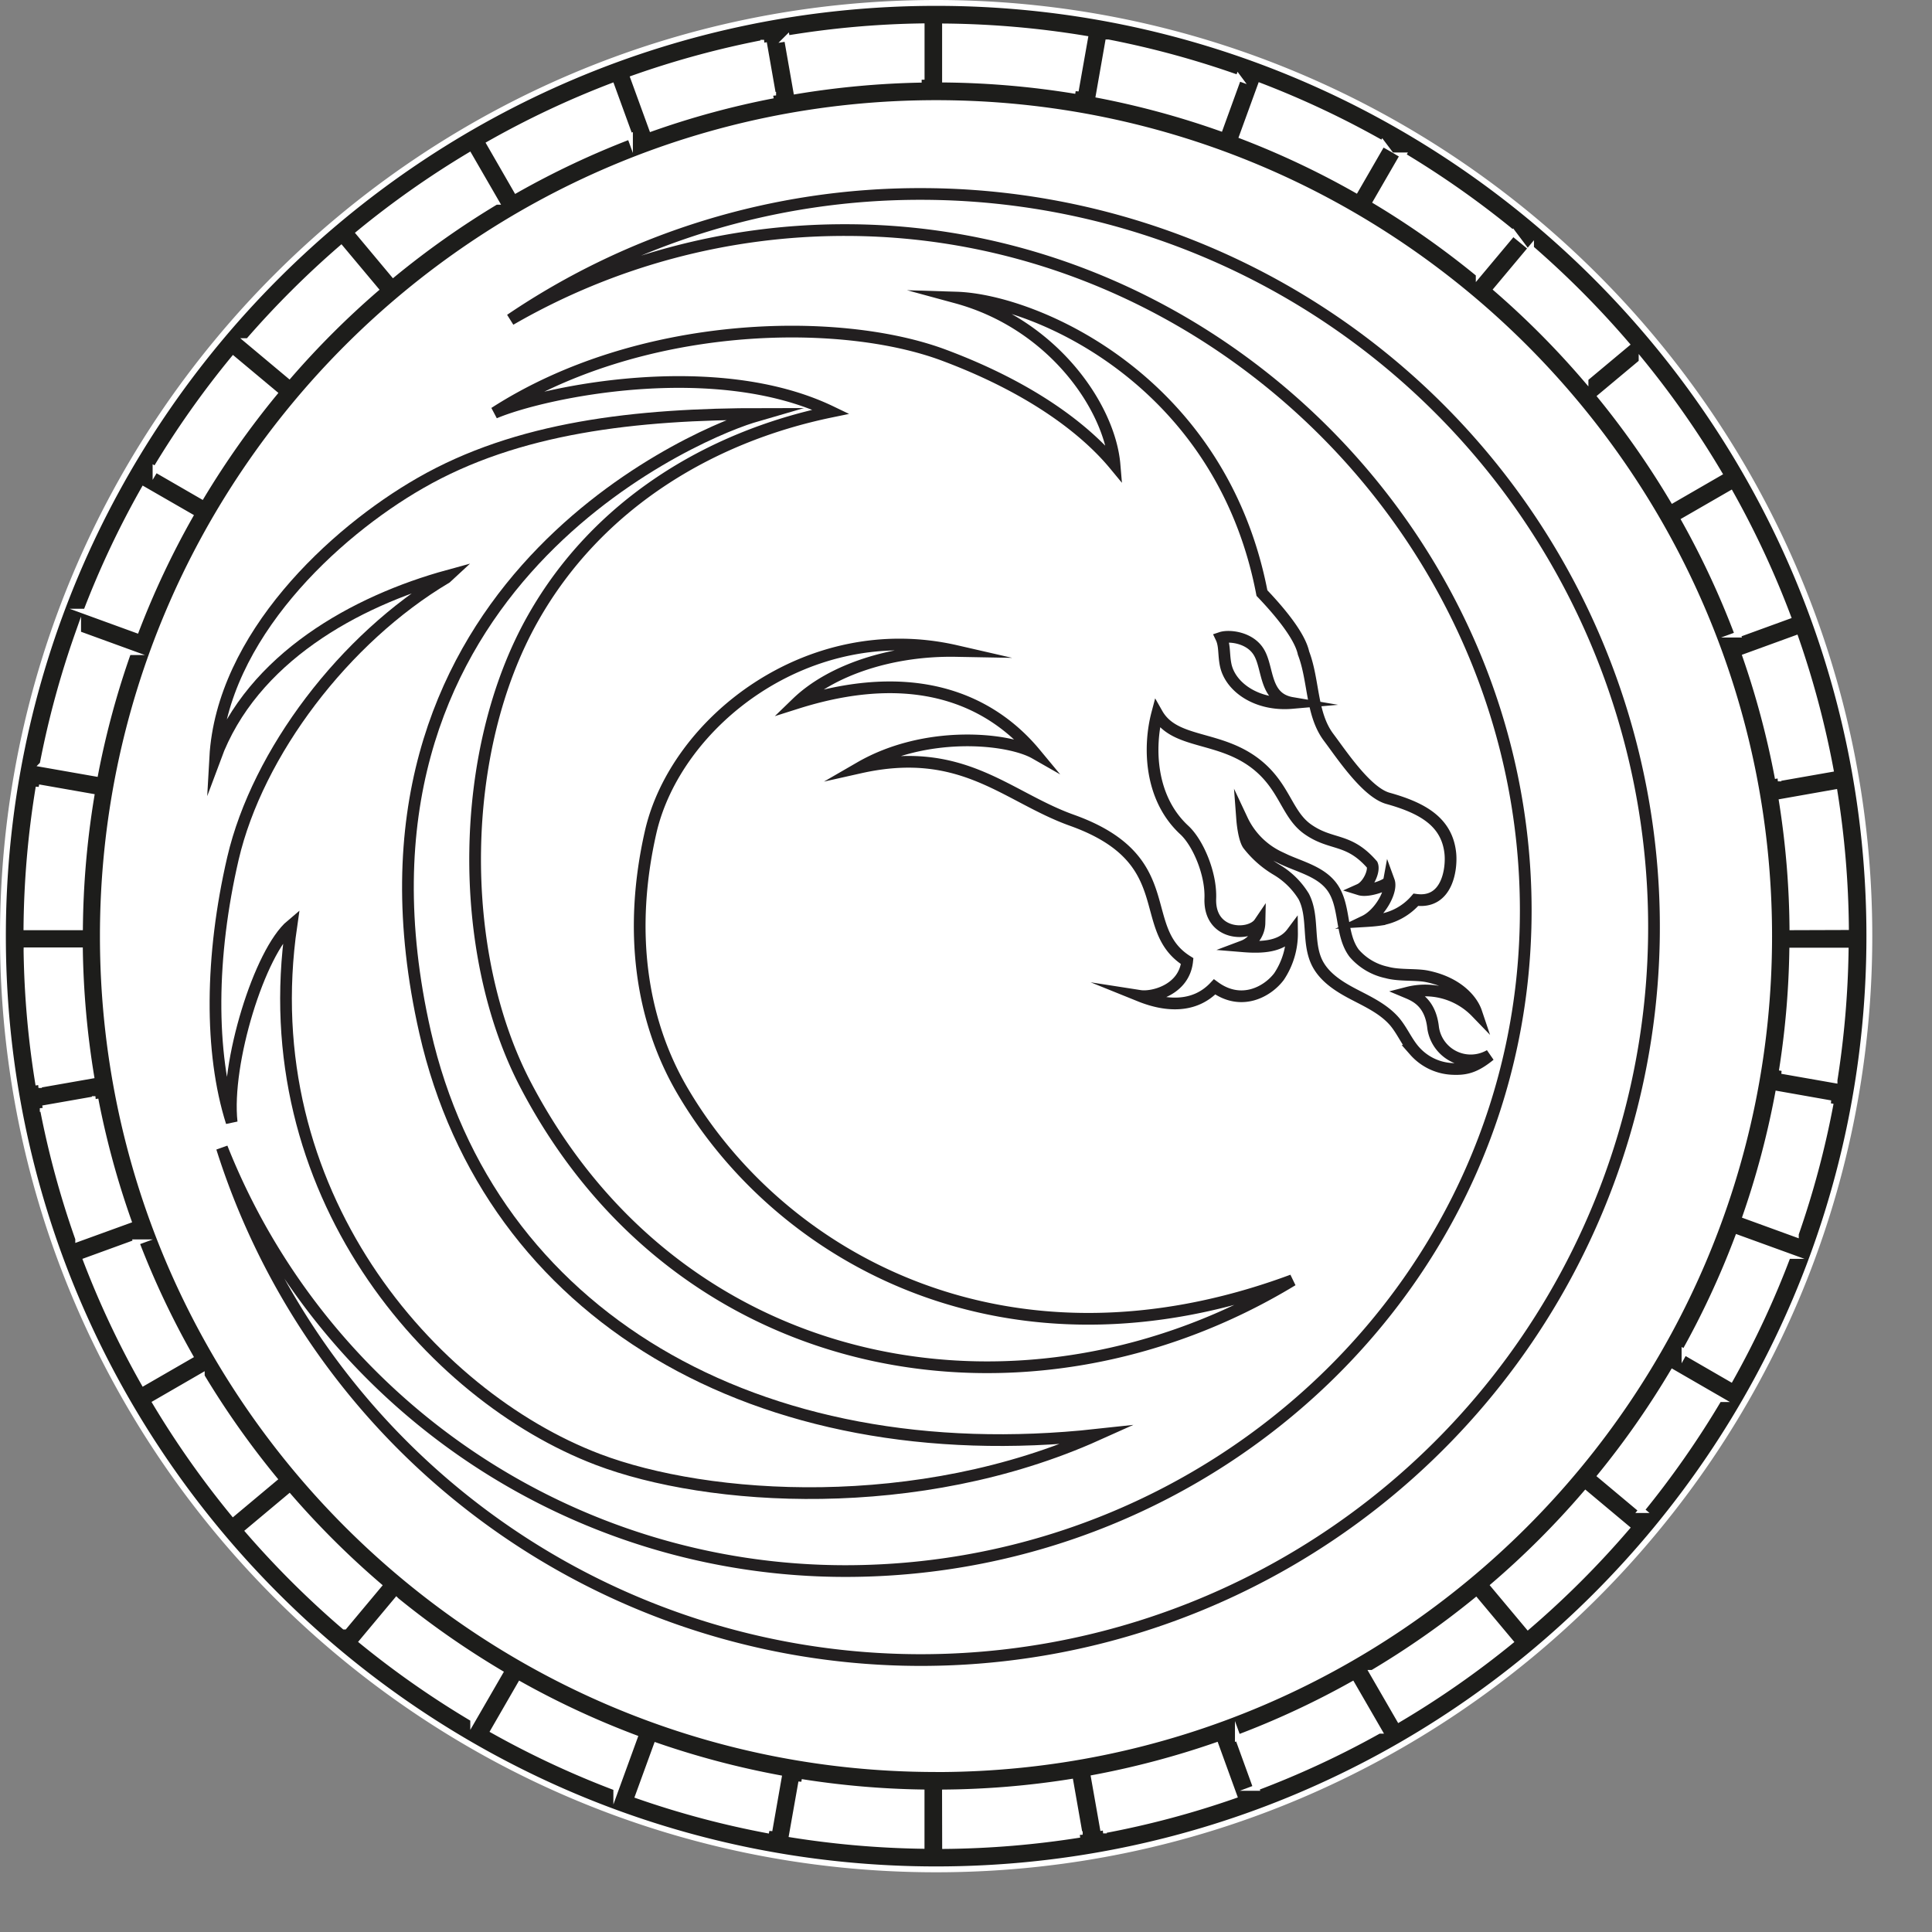 <svg id="Layer_1" data-name="Layer 1" xmlns="http://www.w3.org/2000/svg" viewBox="0 0 330 330">
    <rect x="0" y="0" width="330" height="330" fill="#808080" stroke="none"/>
    <title>Coin</title>
    <ellipse cx="159.63" cy="158.32" rx="157.92" ry="156.71" fill="#fff"></ellipse>
    <path d="M159.9.5C72,.5.5,72,.5,159.9S72,319.3,159.9,319.3s159.4-71.51,159.4-159.4S247.79.5,159.9.5Zm153.45,184-9-1.58a146.41,146.41,0,0,0,1.78-20.54h9.12A156.51,156.51,0,0,1,313.35,184.47Zm-6.61,26.3-8.57-3.12a145.81,145.81,0,0,0,5.52-20.82l9,1.59A153.33,153.33,0,0,1,306.74,210.77ZM295.62,235.5l-7.89-4.56a144.49,144.49,0,0,0,9.08-19.53l8.57,3.11A154.58,154.58,0,0,1,295.62,235.5Zm-15.24,22.43-7-5.86a146.83,146.83,0,0,0,12.34-17.66l7.89,4.56A156.16,156.16,0,0,1,280.38,257.93ZM239,293.63l-4.56-7.89a146.83,146.83,0,0,0,17.66-12.34l5.86,7A156.16,156.16,0,0,1,239,293.63Zm-24.45,11.75-3.11-8.57a144.49,144.49,0,0,0,19.53-9.08l4.56,7.89A154.58,154.58,0,0,1,214.52,305.38Zm-26.1,7.28-1.59-9a146.17,146.17,0,0,0,20.82-5.52l3.11,8.57A152.86,152.86,0,0,1,188.42,312.66ZM109,306.74l3.12-8.57A146,146,0,0,0,133,303.69l-1.58,9A153.33,153.33,0,0,1,109,306.74ZM84.3,295.62l4.55-7.89a145.18,145.18,0,0,0,19.54,9.08l-3.12,8.57A155,155,0,0,1,84.3,295.62ZM61.87,280.38l5.85-7a147.74,147.74,0,0,0,17.67,12.34l-4.56,7.89A156.16,156.16,0,0,1,61.87,280.38Zm75,24a146.15,146.15,0,0,0,20.54,1.78v9.12a156.65,156.65,0,0,1-22.13-1.92Zm24.54,1.79a145.79,145.79,0,0,0,21.44-1.79l1.58,9a156,156,0,0,1-23,1.93Zm-1.55-4c-78.46,0-142.29-63.83-142.29-142.28S81.44,17.61,159.9,17.61,302.18,81.44,302.18,159.9,238.35,302.18,159.9,302.18ZM26.57,239.64l7.89-4.56a147.54,147.54,0,0,0,12.37,17.53l-7,5.86A157.19,157.19,0,0,1,26.57,239.64ZM14.72,215.32l8.57-3.12a144.2,144.2,0,0,0,9.16,19.42l-7.9,4.56A154.68,154.68,0,0,1,14.72,215.32Zm-7.42-26,9-1.58a144.45,144.45,0,0,0,5.63,20.74l-8.57,3.11A154.48,154.48,0,0,1,7.3,189.29Zm-.7-54.84,9,1.58a146.64,146.64,0,0,0-1.94,22.32H4.52A155.57,155.57,0,0,1,6.6,134.45Zm6.74-26.22,8.57,3.12a144.09,144.09,0,0,0-5.63,20.74l-9-1.58A155,155,0,0,1,13.34,108.23ZM24.55,83.62l7.9,4.55a144.9,144.9,0,0,0-9.16,19.43l-8.57-3.12A154.68,154.68,0,0,1,24.55,83.62Zm15.3-22.29,7,5.85A147.65,147.65,0,0,0,34.46,84.72l-7.89-4.56A156.39,156.39,0,0,1,39.85,61.33Zm-35.32,101h9.12a146.77,146.77,0,0,0,1.92,21.42l-9,1.58A154.23,154.23,0,0,1,4.53,162.35ZM80.16,26.57l4.56,7.89A147.65,147.65,0,0,0,67.18,46.83l-5.85-7A156.39,156.39,0,0,1,80.16,26.57Zm24.32-11.85,3.12,8.57a144.9,144.9,0,0,0-19.43,9.16l-4.55-7.9A154.68,154.68,0,0,1,104.48,14.72Zm26-7.42,1.58,9a144.09,144.09,0,0,0-20.74,5.63l-3.12-8.57A155,155,0,0,1,130.51,7.3Zm81.05,6-3.11,8.57a144.45,144.45,0,0,0-20.74-5.63l1.58-9A154.83,154.83,0,0,1,211.56,13.34Zm24.62,11.21-4.56,7.9a144.2,144.2,0,0,0-19.42-9.16l3.12-8.57A155.25,155.25,0,0,1,236.18,24.55Zm22.29,15.3-5.86,7a147.54,147.54,0,0,0-17.53-12.37l4.56-7.89A157.19,157.19,0,0,1,258.47,39.85Zm-74.7-24.28a146.64,146.64,0,0,0-22.32-1.94V4.52a155.57,155.57,0,0,1,23.9,2.08Zm-26.32-1.92A146.77,146.77,0,0,0,136,15.57l-1.58-9a154.23,154.23,0,0,1,23-2.07ZM293.63,80.83l-7.89,4.56A147.74,147.74,0,0,0,273.4,67.72l7-5.85A156.16,156.16,0,0,1,293.63,80.83Zm11.75,24.44-8.57,3.12a145.18,145.18,0,0,0-9.08-19.54l7.89-4.55A155,155,0,0,1,305.38,105.27Zm7.29,26.11-9,1.58a146,146,0,0,0-5.52-20.81l8.57-3.12A154.64,154.64,0,0,1,312.67,131.38Zm-6.51,27a145.56,145.56,0,0,0-1.79-21.44l9-1.59a156.11,156.11,0,0,1,1.93,23ZM277.81,58.8l-7,5.85a146.39,146.39,0,0,0-15.16-15.24l5.86-7A157.25,157.25,0,0,1,277.81,58.8ZM58.27,42.43l5.86,7A146.1,146.1,0,0,0,49.41,64.13l-7-5.86A157.9,157.9,0,0,1,58.27,42.43ZM42.43,261.53l7-5.86a146.39,146.39,0,0,0,15.24,15.16l-5.85,7A157.25,157.25,0,0,1,42.43,261.53ZM261,277.81l-5.86-7a145.27,145.27,0,0,0,15.69-15.69l7,5.86A156.94,156.94,0,0,1,261,277.81Z" fill="#1d1d1b" stroke="#fff" stroke-miterlimit="10"></path>
    <path d="M72.6,176.28C55.72,101.82,117,74.84,128.42,71.26l1.92-.56c-21.81,0-42,2.28-58.58,11.83C57,91,37.91,108.77,36.76,129.41c6.29-17,24-26.75,39.84-31.09l-.4.37C58.85,109,44,128.56,39.79,146.62c-3.88,16.73-4,33.13-.22,45.06-1.11-10.07,4.78-29.11,10.21-33.67-6.65,45.5,23.68,80.35,52.3,91.26,18.89,7.2,54.73,9.54,85.33-4.21C129.29,251.41,83.55,224.56,72.6,176.28Z" fill="none" stroke="#221f20" stroke-miterlimit="10" stroke-width="2"></path>
    <path d="M194.72,170.11c4.46,1.8,9.32,2.08,12.74-1.54,4.52,3.3,9,.88,11-1.76a13.21,13.21,0,0,0,2.23-7.49c-1.78,2.39-5,2.59-8.39,2.31a4.37,4.37,0,0,0,2.83-4c-1.59,2.35-8.63,2.31-8.4-4.17.16-4.25-2.11-9.53-4.44-11.68-6-5.54-6.1-14.33-4.64-19.87,3,5.29,10.66,3.63,17,8.67,4.8,3.83,5.12,8.45,8.64,11,4.13,2.95,7,1.41,11.09,6.12.45,1.07-.71,3.59-2.14,4.23,1.48.46,4.88-.78,5-1.43.61,1.67-1.55,5.6-4.16,6.85,1-.06,1.79-.12,2.54-.23a10.22,10.22,0,0,0,6.22-3.43c5.41.74,6.17-5.36,5.88-8-.59-5.31-4.72-7.67-10.62-9.32-3.66-1-7.89-7.4-10.17-10.44-3-4-2.48-9.69-4.28-14.38h0c-.65-3.06-4.32-7.34-7.1-10.25-7-36.49-38.84-50.06-52.18-50.47,16.45,4.47,26.17,18.71,27,28.54-4.52-5.47-13.41-12.82-29.13-18.7-17.89-6.69-52-6.1-76.77,9.85,8.5-3.59,37.68-9.71,57.46-.2-20.92,4.32-39.95,16-50.83,35.17-12.9,22.7-13.15,57.16-1.34,79.78,26.7,51.08,86.22,60.59,131,33.4-48.73,18.08-87.56-3.76-104.31-32.56-7-12.07-9.11-27.23-5.33-43.92,4.26-18.84,27-36.77,52.16-31-10.82-.2-21.29,3.19-27.19,8.9,23-7.28,35.07,1.78,40.72,8.59-4.59-2.62-18.7-4.07-29.92,2.42,17.52-3.93,25,5,36.18,9,18.82,6.72,10.78,18.47,19.71,24.07C202.25,169.13,196.84,170.44,194.72,170.11Zm20.34-58.65c1.63,2.79.86,7.8,5.64,8.61-5.95.52-10.47-2.64-11.32-6.38-.4-1.8-.14-3.4-.79-4.76C209.88,108.5,213.52,108.81,215.06,111.46Z" fill="none" stroke="#221f20" stroke-miterlimit="10" stroke-width="2"></path>
    <path d="M157.31,33.13A124.64,124.64,0,0,0,87.18,54.6,114,114,0,0,1,144.4,39.3c63.25,0,116.21,53,116.21,116.21s-53,112.84-116.21,112.84a114.57,114.57,0,0,1-106.49-72.3A125.21,125.21,0,1,0,157.31,33.13Z" fill="none" stroke="#221f20" stroke-miterlimit="10" stroke-width="2"></path>
    <path d="M213.18,144.26a17.32,17.32,0,0,0,4.89,4.31,13.53,13.53,0,0,1,4.62,4.56c1.77,3.42.57,7.79,2.25,11.26,1.23,2.53,3.77,4.13,6.26,5.43s5.14,2.52,7,4.67c1.31,1.55,2.09,3.5,3.42,5a9.13,9.13,0,0,0,6.27,3.08c2.39.14,4-.22,6.59-2.33a6.49,6.49,0,0,1-9.69-4.68c-.45-4.19-2.82-5.35-4.37-6a12.12,12.12,0,0,1,11.73,3.32c-.7-2.08-3.21-5.05-8.4-6.11-1.89-.39-4.76-.08-6.88-.67a10.11,10.11,0,0,1-5.58-3.3c-2.44-3.26-1.38-8.25-3.9-11.47-2.1-2.68-5.81-3.36-8.84-4.91a13.29,13.29,0,0,1-6.37-6.37S212.41,143.11,213.18,144.26Z" fill="none" stroke="#221f20" stroke-miterlimit="10" stroke-width="2"></path>
</svg>